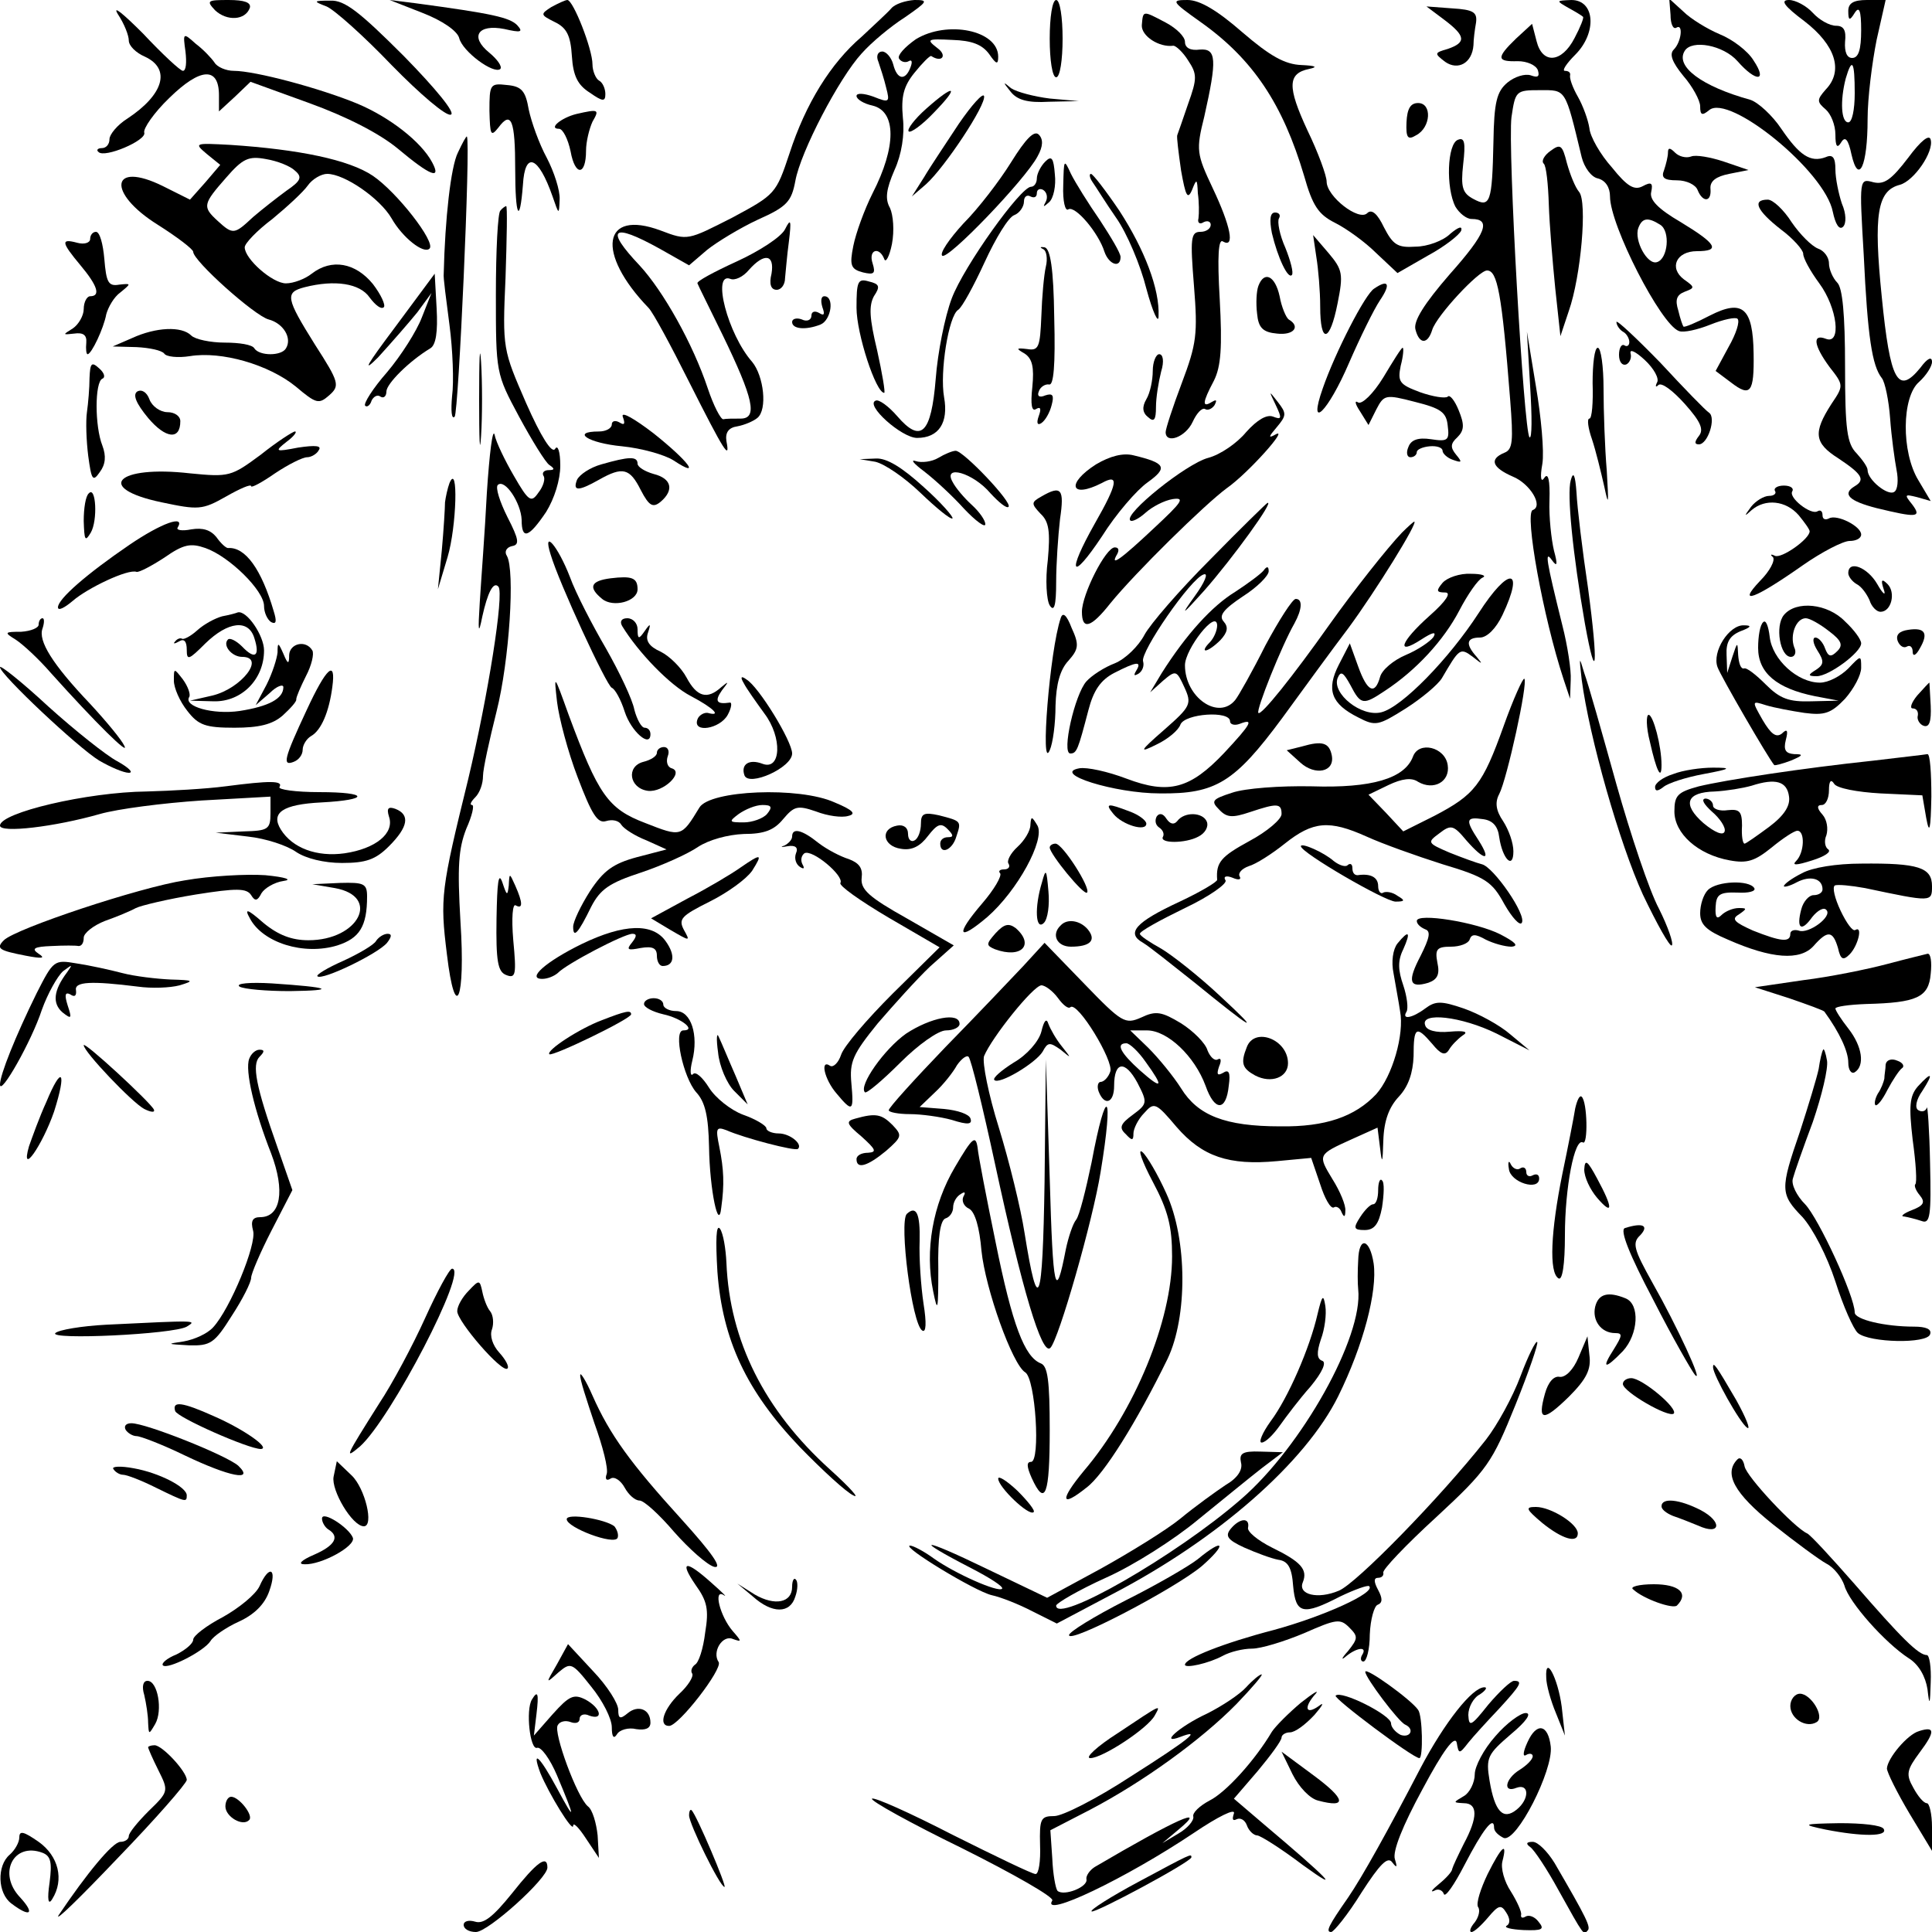 <?xml version="1.0" standalone="no"?>
<!DOCTYPE svg PUBLIC "-//W3C//DTD SVG 20010904//EN"
 "http://www.w3.org/TR/2001/REC-SVG-20010904/DTD/svg10.dtd">
<svg version="1.0" xmlns="http://www.w3.org/2000/svg"
 width="300pt" height="300pt" viewBox="0 0 300 300"
 preserveAspectRatio="xMidYMid meet">
<g transform="translate(0,300) scale(0.1,-0.1)"
fill="#000000" stroke="none">
<path d="M183 2978 c10 -15 17 -33 17 -41 0 -8 11 -19 25 -25 41 -19 29 -59
-27 -96 -16 -10 -28 -25 -28 -32 0 -8 -5 -14 -12 -14 -6 0 -9 -3 -5 -6 9 -10
75 18 71 30 -2 6 15 31 39 54 48 47 77 49 77 4 l0 -25 25 23 24 23 91 -33 c58
-21 109 -47 138 -71 50 -42 68 -49 53 -21 -17 32 -66 70 -116 91 -58 24 -159
51 -192 51 -12 0 -26 6 -30 13 -4 6 -17 20 -29 29 -20 18 -20 17 -16 -12 2
-17 1 -30 -4 -30 -4 0 -32 26 -62 58 -31 31 -48 45 -39 30z"/>
<path d="M334 2984 c18 -17 47 -16 54 4 2 8 -8 12 -33 12 -33 0 -35 -1 -21
-16z"/>
<path d="M507 2990 c12 -5 58 -46 101 -91 44 -45 85 -80 92 -77 8 2 -23 40
-73 91 -69 69 -92 87 -114 86 -27 0 -27 -1 -6 -9z"/>
<path d="M656 2980 c31 -12 54 -28 57 -39 5 -21 54 -57 64 -48 3 4 -5 15 -17
25 -31 25 -18 45 23 37 26 -6 30 -5 20 6 -12 12 -39 18 -158 34 l-40 5 51 -20z"/>
<path d="M856 2989 c-17 -11 -17 -12 5 -23 19 -9 25 -21 27 -53 2 -31 9 -45
28 -57 20 -14 24 -14 24 -2 0 8 -4 18 -10 21 -5 3 -10 15 -10 25 0 24 -30 100
-39 100 -3 0 -14 -5 -25 -11z"/>
<path d="M1384 2987 c-6 -7 -27 -26 -46 -44 -48 -41 -87 -104 -112 -181 -21
-63 -22 -64 -89 -100 -69 -35 -69 -36 -111 -20 -91 34 -101 -35 -19 -120 7 -7
35 -59 63 -115 55 -109 64 -123 58 -92 -2 13 3 21 17 23 11 2 25 8 31 13 16
13 10 65 -8 87 -38 43 -63 140 -34 129 7 -3 20 3 29 14 24 27 40 24 35 -6 -4
-16 -1 -25 8 -25 7 0 13 8 13 18 1 9 3 35 6 57 4 33 3 37 -6 19 -6 -12 -40
-34 -75 -50 -35 -16 -63 -31 -61 -34 1 -3 19 -39 39 -80 48 -99 55 -130 28
-130 -11 0 -23 0 -27 -1 -4 0 -15 21 -24 48 -23 69 -69 151 -106 191 -54 57
-43 67 31 26 l46 -26 28 24 c15 12 51 34 79 47 45 20 52 28 58 60 8 45 68 160
103 198 15 17 45 42 67 56 36 25 37 27 15 27 -14 -1 -30 -6 -36 -13z"/>
<path d="M1630 2940 c0 -33 4 -60 10 -60 6 0 10 27 10 60 0 33 -4 60 -10 60
-6 0 -10 -27 -10 -60z"/>
<path d="M1864 2966 c82 -58 128 -128 161 -239 13 -46 22 -60 48 -73 18 -9 47
-30 64 -47 l33 -31 47 27 c26 14 49 32 52 39 2 8 -5 5 -17 -5 -11 -11 -36 -20
-54 -20 -28 -2 -35 3 -49 30 -10 21 -19 29 -26 22 -13 -13 -63 26 -63 49 0 9
-13 45 -30 80 -31 67 -31 88 3 95 14 3 10 5 -12 6 -26 1 -49 14 -92 51 -39 34
-66 50 -85 50 -26 0 -25 -2 20 -34z"/>
<path d="M2435 2988 c11 -6 21 -12 23 -14 2 -1 -4 -16 -13 -33 -20 -39 -50
-41 -59 -5 l-7 27 -25 -23 c-31 -30 -30 -36 3 -35 14 0 28 -6 31 -14 3 -10 0
-12 -11 -8 -9 3 -25 -2 -36 -11 -17 -14 -21 -31 -22 -92 -2 -95 -5 -103 -31
-89 -17 9 -20 18 -16 54 4 34 2 42 -8 38 -17 -6 -19 -75 -4 -104 6 -10 17 -19
25 -19 31 0 23 -22 -34 -86 -39 -45 -57 -73 -53 -86 6 -23 19 -23 26 0 7 22
72 92 85 92 16 0 23 -34 36 -201 5 -64 4 -77 -9 -82 -24 -10 -19 -23 13 -37
27 -11 48 -46 31 -52 -13 -5 16 -166 48 -263 l10 -30 1 29 c1 15 -5 54 -13 85
-25 101 -28 118 -16 101 8 -11 9 -7 3 15 -4 17 -8 52 -7 78 1 31 -2 44 -8 35
-5 -8 -7 0 -3 22 3 19 -2 73 -10 120 l-14 85 5 -85 c3 -47 3 -82 -1 -79 -9 10
-34 450 -28 497 6 41 7 42 44 42 41 0 39 4 65 -104 4 -16 15 -31 25 -33 12 -3
19 -14 19 -28 0 -45 79 -199 107 -209 7 -3 29 2 49 10 20 8 39 12 42 9 4 -4
-2 -23 -14 -44 l-20 -37 24 -18 c30 -23 36 -16 35 45 -1 71 -17 85 -68 59 -21
-11 -40 -19 -41 -17 -1 1 -5 12 -8 25 -5 16 -3 24 10 29 16 6 16 7 -1 19 -24
18 -12 44 20 44 37 0 31 11 -25 45 -36 21 -49 35 -46 47 3 14 0 16 -13 9 -13
-7 -24 -1 -48 29 -18 20 -34 48 -35 61 -2 13 -10 35 -18 49 -8 14 -13 28 -12
33 1 4 -2 7 -8 7 -5 0 2 11 16 25 34 34 31 85 -6 85 -24 -1 -24 -1 -5 -12z
m143 -337 c16 -10 12 -53 -5 -58 -15 -5 -36 34 -29 53 6 16 15 17 34 5z"/>
<path d="M2594 2977 c0 -14 4 -23 9 -20 11 7 8 -22 -4 -34 -7 -7 -3 -19 15
-41 14 -16 26 -38 26 -47 0 -14 3 -15 14 -6 31 26 180 -95 192 -158 4 -19 10
-29 16 -23 5 5 5 20 -2 36 -5 15 -10 39 -10 53 0 18 -4 24 -15 19 -24 -9 -41
3 -69 44 -14 21 -36 41 -48 45 -76 21 -117 52 -102 76 11 18 60 9 82 -16 29
-33 47 -32 25 1 -9 15 -33 33 -53 41 -19 8 -45 24 -56 35 l-22 20 2 -25z"/>
<path d="M2802 2967 c48 -37 61 -77 33 -106 -14 -16 -14 -19 0 -31 8 -7 15
-24 15 -39 0 -19 3 -22 9 -12 6 10 11 5 16 -19 11 -48 25 -18 25 55 0 33 7 88
14 123 l14 62 -29 0 c-21 0 -29 -5 -29 -17 0 -15 2 -16 10 -3 7 11 10 4 10
-27 0 -30 -4 -43 -14 -43 -8 0 -12 9 -11 25 2 18 -2 25 -14 25 -10 0 -26 9
-36 20 -10 11 -27 20 -37 20 -14 0 -8 -9 24 -33z m78 -112 c0 -25 -4 -45 -10
-45 -11 0 -13 33 -4 68 10 34 14 27 14 -23z"/>
<path d="M2243 2969 c33 -25 34 -35 5 -45 -21 -6 -21 -7 -4 -20 20 -14 42 -2
44 26 0 8 2 24 4 35 2 16 -4 20 -37 22 l-40 3 28 -21z"/>
<path d="M1773 2961 c-1 -17 27 -35 49 -32 4 0 15 -10 23 -23 14 -21 14 -28 0
-67 -8 -24 -16 -46 -17 -49 -1 -3 2 -27 6 -55 7 -39 10 -46 17 -30 7 18 8 18
9 -5 2 -14 2 -31 1 -39 -2 -7 2 -10 8 -6 6 3 11 1 11 -4 0 -6 -7 -11 -16 -11
-15 0 -16 -10 -10 -84 6 -75 4 -90 -19 -151 -14 -37 -25 -71 -25 -76 0 -19 31
-8 42 16 6 13 14 22 19 20 4 -3 11 0 15 6 4 8 3 9 -4 5 -16 -10 -15 -1 3 33
11 22 13 52 9 126 -4 68 -2 95 5 90 19 -11 12 24 -16 83 -25 53 -26 59 -13
111 20 89 19 106 -7 104 -15 -2 -23 3 -23 12 0 8 -13 21 -30 30 -36 19 -35 19
-37 -4z"/>
<path d="M1422 2939 c-17 -12 -29 -25 -26 -30 3 -5 10 -7 15 -4 5 3 6 -1 3 -9
-8 -22 -21 -20 -27 4 -3 11 -11 20 -17 20 -7 0 -10 -7 -6 -16 3 -9 9 -27 12
-40 6 -23 5 -24 -20 -14 -14 5 -26 6 -26 1 0 -5 11 -12 25 -15 37 -9 37 -64 0
-136 -13 -26 -26 -62 -30 -82 -6 -30 -4 -36 15 -41 17 -4 20 -2 15 14 -7 21
10 27 18 7 2 -7 8 3 12 23 4 21 2 45 -3 56 -8 14 -6 29 7 59 11 24 16 55 13
81 -3 33 1 49 18 70 12 15 24 27 26 26 17 -11 25 1 10 12 -18 14 -17 15 23 13
30 -1 46 -7 57 -22 11 -16 14 -17 14 -4 0 41 -79 57 -128 27z"/>
<path d="M760 2828 c1 -38 2 -41 14 -26 20 27 26 11 26 -65 0 -73 7 -88 12
-24 3 53 24 45 46 -18 10 -29 10 -29 11 -5 1 14 -9 44 -20 65 -12 22 -24 56
-28 75 -5 29 -11 36 -34 38 -26 3 -27 1 -27 -40z"/>
<path d="M1569 2858 c10 -13 26 -18 60 -16 l46 1 -45 4 c-24 3 -51 10 -60 16
-13 11 -13 10 -1 -5z"/>
<path d="M1438 2831 c-18 -16 -30 -32 -27 -35 3 -3 21 10 39 29 41 42 33 46
-12 6z"/>
<path d="M1489 2808 c-19 -29 -44 -66 -54 -83 l-19 -30 22 19 c29 26 94 124
90 137 -2 5 -19 -14 -39 -43z"/>
<path d="M2184 2810 c-1 -24 2 -28 15 -20 23 12 25 50 3 50 -12 0 -17 -9 -18
-30z"/>
<path d="M895 2823 c-24 -6 -44 -23 -27 -23 6 0 14 -16 18 -35 7 -39 24 -38
24 1 0 14 5 34 10 45 11 19 10 20 -25 12z"/>
<path d="M1570 2748 c-18 -29 -51 -72 -74 -95 -22 -24 -37 -46 -33 -50 8 -8
129 118 148 154 9 16 9 27 2 34 -7 7 -20 -6 -43 -43z"/>
<path d="M2963 2755 c-26 -34 -37 -42 -54 -38 -22 6 -22 6 -15 -113 6 -127 13
-172 28 -191 5 -6 11 -35 13 -63 2 -28 7 -64 10 -80 3 -15 2 -31 -4 -34 -10
-6 -41 19 -41 34 0 5 -8 16 -17 26 -15 15 -18 37 -18 135 0 81 -4 122 -12 130
-7 7 -13 21 -13 30 0 10 -8 20 -17 23 -10 4 -28 22 -41 41 -12 19 -29 35 -37
35 -25 0 -17 -17 20 -46 19 -14 35 -32 35 -38 0 -7 11 -27 25 -46 28 -38 35
-96 10 -86 -21 8 -19 -10 6 -44 22 -28 22 -29 3 -57 -29 -45 -27 -61 11 -85
36 -24 42 -33 25 -43 -20 -12 -9 -23 34 -34 62 -15 71 -15 55 6 -12 15 -12 16
8 11 l21 -6 -19 32 c-27 44 -26 130 1 153 11 10 20 24 20 31 0 9 -7 6 -18 -9
-35 -43 -47 -21 -60 110 -13 128 -7 165 28 174 22 6 53 51 48 70 -2 9 -15 -1
-35 -28z"/>
<path d="M711 2763 c-11 -22 -20 -103 -22 -188 -1 -5 4 -41 9 -80 5 -38 7 -88
4 -110 -2 -22 -1 -37 4 -32 6 6 25 426 19 435 -1 1 -7 -10 -14 -25z"/>
<path d="M321 2761 l21 -17 -23 -27 -24 -27 -42 21 c-81 40 -88 -10 -8 -60 30
-19 55 -38 55 -42 0 -14 95 -99 117 -105 23 -6 37 -29 27 -45 -7 -12 -41 -12
-49 0 -3 6 -24 9 -46 9 -22 0 -46 5 -52 11 -15 15 -55 13 -92 -4 l-30 -13 37
-1 c20 -1 39 -5 43 -10 3 -5 21 -7 40 -4 49 8 122 -13 164 -47 32 -27 36 -28
52 -14 17 15 16 20 -22 79 -45 72 -47 81 -16 89 47 12 86 6 101 -16 9 -12 18
-19 22 -15 3 3 -4 19 -17 36 -27 33 -64 40 -95 16 -10 -8 -28 -15 -40 -15 -21
0 -64 38 -64 56 0 6 19 26 43 44 23 19 48 42 55 52 7 10 21 18 30 18 27 0 82
-38 100 -69 17 -30 50 -56 59 -47 10 10 -51 88 -88 113 -37 25 -115 41 -221
48 -56 3 -57 3 -37 -14z m137 -26 c12 -10 9 -16 -13 -31 -15 -11 -38 -29 -52
-41 -29 -27 -31 -28 -55 -6 -24 22 -23 26 13 67 26 30 35 34 62 29 18 -3 38
-11 45 -18z"/>
<path d="M2408 2766 c-10 -7 -15 -16 -11 -20 4 -3 7 -32 8 -64 1 -31 6 -90 10
-130 l8 -74 13 39 c19 54 29 170 16 185 -6 7 -14 27 -19 45 -7 28 -10 30 -25
19z"/>
<path d="M2590 2763 c0 -6 -3 -18 -6 -27 -5 -12 0 -16 20 -16 15 0 29 -7 32
-15 8 -20 22 -19 20 2 -1 12 9 19 29 23 l30 6 -38 13 c-21 7 -44 11 -51 8 -8
-3 -19 0 -25 6 -8 8 -11 8 -11 0z"/>
<path d="M1623 2749 c-7 -7 -13 -19 -13 -26 0 -7 -4 -13 -9 -13 -16 0 -104
-123 -123 -173 -11 -29 -22 -85 -25 -125 -7 -86 -23 -101 -60 -58 -13 15 -28
26 -33 24 -18 -6 40 -58 64 -58 34 0 49 24 42 63 -7 39 7 127 22 136 6 4 24
37 41 74 17 37 37 70 46 73 8 3 15 13 15 21 0 8 5 11 10 8 6 -3 10 -1 10 5 0
6 5 8 10 5 6 -4 7 -12 4 -18 -5 -9 -4 -9 5 -1 7 6 11 26 9 43 -2 26 -5 30 -15
20z"/>
<path d="M1651 2712 c-1 -24 3 -41 8 -37 11 6 47 -37 56 -66 7 -20 25 -26 25
-8 0 6 -15 31 -32 57 -18 26 -38 58 -45 72 -11 24 -11 23 -12 -18z"/>
<path d="M1696 2718 c5 -7 21 -33 37 -56 17 -24 38 -74 47 -110 10 -37 19 -56
19 -43 2 42 -22 104 -61 164 -21 31 -41 57 -44 57 -3 0 -2 -6 2 -12z"/>
<path d="M777 2673 c-4 -3 -7 -62 -7 -130 0 -122 0 -123 36 -190 20 -37 41
-71 47 -75 9 -6 8 -8 -1 -8 -7 0 -11 -4 -8 -9 3 -4 0 -16 -8 -26 -11 -16 -15
-14 -38 26 -14 24 -28 53 -30 64 -3 11 -8 -29 -12 -90 -3 -60 -9 -137 -11
-170 -3 -47 -2 -52 4 -22 8 36 17 55 25 46 9 -11 -16 -169 -47 -299 -42 -171
-44 -184 -33 -272 13 -109 29 -71 21 51 -5 86 -3 113 9 144 9 20 13 37 9 37
-4 0 -2 5 5 12 7 7 12 21 12 33 0 11 10 56 21 100 20 79 29 220 16 242 -4 6
-1 13 8 15 12 2 11 10 -7 45 -12 24 -19 46 -15 50 11 10 36 -28 37 -54 0 -32
11 -28 38 12 13 21 22 50 22 72 0 22 -4 33 -8 26 -5 -8 -22 19 -45 71 -36 83
-37 84 -32 195 2 61 3 111 1 111 -1 0 -6 -3 -9 -7z"/>
<path d="M1975 2638 c9 -38 25 -72 31 -65 3 3 -2 22 -10 42 -9 20 -13 41 -10
46 3 5 0 9 -6 9 -8 0 -9 -11 -5 -32z"/>
<path d="M140 2629 c0 -6 -9 -9 -20 -6 -26 7 -25 1 5 -35 26 -31 32 -48 15
-48 -5 0 -10 -9 -10 -20 0 -10 -8 -24 -17 -30 -16 -10 -16 -10 2 -8 14 2 20
-2 19 -14 -1 -10 0 -18 2 -18 6 0 25 40 29 62 3 11 12 27 22 34 17 14 17 14
-2 12 -17 -3 -20 4 -23 40 -2 23 -7 42 -13 42 -5 0 -9 -5 -9 -11z"/>
<path d="M2044 2601 c3 -18 6 -53 6 -77 0 -59 15 -56 27 5 9 45 8 52 -14 78
l-24 28 5 -34z"/>
<path d="M1620 2613 c5 -2 7 -15 4 -27 -3 -13 -6 -47 -7 -77 -2 -48 -4 -54
-22 -51 -17 2 -18 1 -4 -7 12 -8 15 -21 12 -52 -3 -27 -1 -39 6 -34 7 4 8 0 4
-11 -4 -11 -2 -15 4 -11 6 4 13 16 16 28 4 15 2 19 -10 15 -9 -4 -13 -1 -10 6
2 7 10 12 16 11 7 -2 10 29 8 104 -1 76 -6 107 -15 109 -7 1 -8 0 -2 -3z"/>
<path d="M612 2490 c-42 -56 -51 -71 -25 -45 21 23 48 54 61 70 l22 30 -15
-38 c-8 -21 -32 -59 -54 -85 -22 -25 -37 -49 -34 -52 3 -3 8 1 10 8 3 6 9 10
14 6 5 -3 9 1 9 8 0 12 35 47 68 67 9 5 12 26 10 62 l-3 54 -63 -85z"/>
<path d="M1330 2522 c0 -40 30 -132 43 -132 2 0 -3 30 -11 66 -12 50 -13 69
-5 84 10 15 9 19 -8 23 -17 5 -19 0 -19 -41z"/>
<path d="M1954 2556 c-3 -8 -4 -27 -2 -43 2 -22 9 -29 31 -31 26 -3 37 11 18
22 -4 3 -11 19 -14 36 -7 32 -24 40 -33 16z"/>
<path d="M2134 2552 c-14 -8 -61 -100 -80 -155 -24 -68 8 -37 41 40 17 39 38
82 48 97 17 25 13 33 -9 18z"/>
<path d="M1277 2523 c4 -11 3 -14 -5 -9 -7 4 -12 2 -12 -4 0 -7 -7 -10 -15 -6
-8 3 -15 1 -15 -4 0 -11 21 -13 44 -4 17 7 22 44 6 44 -5 0 -6 -7 -3 -17z"/>
<path d="M2510 2500 c0 -5 5 -12 10 -15 6 -3 10 -11 10 -16 0 -6 -4 -8 -8 -5
-4 2 -8 -4 -8 -15 0 -11 5 -17 11 -15 5 2 9 10 7 17 -2 8 8 3 22 -10 14 -13
23 -29 19 -35 -3 -6 -2 -8 2 -4 5 5 23 -9 41 -29 25 -28 30 -40 22 -50 -7 -9
-7 -13 0 -13 14 0 27 41 16 49 -5 3 -39 38 -76 78 -38 39 -68 67 -68 63z"/>
<path d="M744 2380 c0 -63 1 -89 3 -57 2 31 2 83 0 115 -2 31 -3 5 -3 -58z"/>
<path d="M2148 2414 c-16 -26 -33 -42 -39 -39 -6 4 -5 -2 3 -14 l13 -21 12 24
c12 23 14 24 60 12 40 -10 49 -16 51 -37 3 -23 0 -25 -26 -21 -20 3 -31 -1
-35 -12 -4 -9 -2 -16 3 -16 6 0 10 4 10 8 0 4 9 8 20 9 11 1 20 -2 20 -7 0 -4
7 -11 16 -14 14 -5 15 -4 5 8 -9 11 -9 17 2 27 11 11 11 20 2 42 -6 15 -14 25
-17 21 -4 -3 -23 0 -43 7 -32 12 -35 16 -30 41 4 15 5 28 3 28 -2 0 -15 -21
-30 -46z"/>
<path d="M2473 2405 c1 -30 -1 -55 -5 -55 -4 0 -2 -15 4 -32 6 -18 14 -51 19
-73 7 -33 7 -28 4 24 -3 35 -5 93 -5 127 0 35 -4 64 -9 64 -5 0 -8 -25 -8 -55z"/>
<path d="M1790 2424 c0 -14 -4 -34 -10 -44 -7 -12 -6 -21 3 -28 9 -8 12 -4 12
16 0 15 4 39 8 55 5 16 3 27 -3 27 -5 0 -10 -12 -10 -26z"/>
<path d="M139 2413 c0 -15 -2 -39 -4 -53 -2 -14 -1 -44 2 -68 5 -37 7 -41 18
-25 9 12 10 25 4 41 -12 30 -12 99 0 104 5 2 3 9 -5 16 -12 11 -14 8 -15 -15z"/>
<path d="M213 2392 c-7 -5 -2 -18 17 -41 27 -32 50 -35 50 -5 0 8 -9 14 -20
14 -11 0 -24 9 -28 20 -4 11 -12 16 -19 12z"/>
<path d="M1981 2371 c10 -21 9 -23 -4 -18 -10 4 -25 -5 -42 -24 -14 -17 -40
-35 -59 -40 -34 -9 -131 -87 -121 -97 2 -3 13 2 24 12 10 9 29 19 42 21 20 3
14 -5 -29 -45 -51 -48 -70 -62 -57 -40 3 6 2 10 -4 10 -14 0 -51 -73 -51 -100
0 -29 14 -25 44 13 39 48 147 154 181 179 33 23 99 97 75 83 -11 -6 -10 -3 2
11 16 19 16 22 2 40 -14 18 -14 18 -3 -5z"/>
<path d="M967 2353 c4 -11 3 -14 -5 -9 -7 4 -12 2 -12 -3 0 -6 -9 -11 -20 -11
-44 0 -17 -18 36 -23 30 -3 66 -13 80 -22 44 -29 23 -1 -31 42 -30 23 -51 35
-48 26z"/>
<path d="M405 2294 c-46 -34 -49 -35 -110 -29 -114 13 -149 -23 -44 -45 57
-12 63 -12 100 9 21 12 39 20 39 16 0 -3 17 6 37 20 21 14 43 25 50 25 6 0 15
5 18 11 5 7 -5 8 -32 4 -36 -7 -37 -6 -18 9 11 8 17 16 13 16 -3 0 -28 -16
-53 -36z"/>
<path d="M1457 2289 c-10 -6 -26 -8 -35 -5 -9 3 -3 -4 13 -16 17 -13 45 -39
62 -58 18 -19 33 -30 33 -24 0 6 -9 19 -21 30 -11 10 -25 26 -30 36 -15 27 32
14 59 -18 13 -14 25 -24 28 -21 7 6 -70 87 -82 87 -5 0 -17 -5 -27 -11z"/>
<path d="M1702 2279 c-47 -30 -40 -54 9 -29 27 15 25 0 -11 -63 -44 -78 -37
-92 11 -20 22 35 54 72 71 84 32 23 28 30 -22 42 -16 4 -36 -1 -58 -14z"/>
<path d="M934 2279 c-18 -5 -34 -16 -38 -24 -7 -18 2 -18 34 0 37 21 48 18 65
-16 13 -25 19 -28 31 -18 21 18 17 36 -11 43 -14 4 -25 11 -25 16 0 12 -14 11
-56 -1z"/>
<path d="M1359 2283 c14 -3 45 -24 70 -48 25 -24 47 -42 50 -40 2 2 -18 25
-45 49 -33 30 -57 45 -74 44 l-25 -1 24 -4z"/>
<path d="M2439 2254 c-6 -21 3 -113 22 -222 18 -100 21 -65 5 54 -9 60 -17
127 -18 149 -2 28 -5 34 -9 19z"/>
<path d="M698 2250 c-3 -8 -6 -22 -7 -30 0 -8 -2 -42 -5 -75 l-6 -60 15 50
c14 47 17 148 3 115z"/>
<path d="M2756 2238 c3 -4 -1 -8 -9 -8 -8 0 -21 -8 -28 -17 -11 -15 -11 -16 1
-5 21 18 53 15 73 -8 9 -11 17 -22 17 -25 0 -12 -44 -43 -54 -38 -6 3 -8 2 -3
-2 4 -5 -5 -22 -20 -37 -37 -39 -8 -28 66 24 30 21 63 38 73 38 10 0 18 4 18
10 0 13 -38 32 -50 25 -6 -3 -10 -1 -10 5 0 6 -3 9 -8 6 -10 -6 -45 21 -39 31
3 5 -3 9 -13 9 -10 0 -16 -4 -14 -8z"/>
<path d="M138 2234 c-5 -4 -8 -23 -8 -43 1 -30 2 -33 11 -18 11 19 8 73 -3 61z"/>
<path d="M1617 2229 c-16 -9 -16 -11 -1 -27 13 -12 15 -28 11 -72 -4 -30 -2
-62 3 -70 7 -11 10 0 10 36 0 28 3 72 6 98 7 47 2 53 -29 35z"/>
<path d="M1879 2131 c-47 -47 -93 -100 -102 -117 -9 -17 -29 -37 -46 -44 -16
-6 -36 -19 -44 -28 -18 -20 -39 -112 -25 -112 10 0 12 6 28 67 8 31 19 47 40
58 35 18 44 19 34 3 -4 -7 -3 -8 4 -4 6 4 9 12 7 19 -5 14 74 129 94 135 8 3
2 -12 -14 -34 -23 -32 -20 -30 15 9 44 50 110 141 98 136 -2 -1 -42 -40 -89
-88z"/>
<path d="M201 2154 c-66 -45 -111 -84 -111 -97 0 -6 10 -1 23 10 23 20 86 50
99 45 4 -1 23 9 43 22 30 21 41 23 64 15 37 -13 91 -66 91 -90 0 -10 5 -21 11
-25 8 -4 9 1 4 17 -19 65 -44 100 -71 98 -3 0 -11 7 -18 17 -9 11 -21 15 -39
12 -15 -3 -24 -1 -21 3 12 20 -25 7 -75 -27z"/>
<path d="M2177 2173 c-23 -24 -75 -90 -112 -142 -58 -82 -107 -143 -111 -138
-4 4 36 104 56 139 12 22 13 38 2 38 -5 0 -26 -33 -47 -72 -20 -40 -42 -79
-47 -85 -26 -32 -78 4 -78 54 0 25 49 88 50 62 0 -8 -5 -20 -12 -27 -7 -7 -9
-12 -6 -12 4 0 14 7 23 16 11 12 13 20 5 29 -8 9 0 19 30 39 22 14 40 32 40
39 0 8 -3 8 -8 1 -4 -5 -24 -20 -44 -33 -36 -22 -76 -66 -114 -126 l-18 -30
20 18 c20 17 21 16 33 -10 12 -26 10 -30 -31 -66 -39 -34 -40 -37 -12 -23 17
8 34 22 37 31 7 17 77 22 77 5 0 -5 7 -7 15 -4 23 9 18 0 -24 -45 -53 -56 -86
-65 -152 -40 -29 11 -61 18 -73 16 -44 -8 55 -39 125 -39 87 -1 116 17 190
117 32 44 78 107 103 140 42 57 109 165 102 165 -1 0 -10 -8 -19 -17z"/>
<path d="M855 2139 c13 -44 87 -204 95 -207 5 -2 14 -18 20 -37 10 -31 40 -57
40 -35 0 6 -4 10 -9 10 -5 0 -12 13 -16 28 -3 16 -23 58 -44 95 -21 36 -47 86
-56 111 -19 49 -43 76 -30 35z"/>
<path d="M2870 2110 c0 -5 6 -13 13 -17 8 -4 16 -16 20 -25 3 -10 11 -18 17
-18 17 0 24 30 11 43 -9 9 -11 7 -6 -8 4 -11 -1 -8 -10 8 -15 26 -45 38 -45
17z"/>
<path d="M948 2102 c-31 -4 -35 -14 -13 -32 17 -14 55 -4 55 15 0 18 -9 21
-42 17z"/>
<path d="M2240 2095 c-10 -12 -10 -15 4 -15 10 0 2 -13 -24 -36 -46 -41 -53
-63 -13 -37 17 11 24 13 19 4 -5 -7 -24 -20 -43 -28 -19 -8 -37 -23 -40 -34
-8 -29 -20 -23 -34 16 l-13 36 -17 -33 c-20 -39 -12 -61 30 -82 27 -14 31 -13
74 14 25 16 50 37 56 47 27 46 28 48 48 33 15 -12 16 -12 6 0 -18 20 -16 30 5
30 11 0 25 14 35 35 35 74 10 76 -37 3 -46 -71 -119 -146 -151 -154 -31 -8
-77 29 -68 53 5 12 9 9 20 -11 16 -31 20 -31 53 -9 49 32 92 79 116 125 13 25
29 48 36 51 7 3 -1 6 -18 6 -17 1 -37 -6 -44 -14z"/>
<path d="M2770 2045 c-14 -17 -6 -65 11 -65 6 0 9 7 5 15 -7 19 3 45 18 45 6
0 22 -9 36 -20 20 -15 22 -22 13 -31 -10 -10 -14 -9 -19 4 -3 9 -10 17 -15 17
-5 0 -4 -9 3 -20 11 -17 10 -22 -2 -30 -13 -8 -13 -10 1 -10 19 0 69 37 69 51
0 6 -11 21 -25 34 -27 28 -76 33 -95 10z"/>
<path d="M345 2043 c-11 -3 -28 -12 -39 -22 -10 -9 -20 -14 -23 -13 -3 2 -8 0
-11 -4 -4 -4 -1 -4 6 0 8 5 12 0 12 -13 0 -17 3 -16 29 10 35 34 67 38 76 8 9
-28 1 -34 -19 -13 -9 9 -19 14 -22 11 -9 -9 6 -27 22 -27 37 0 -1 -49 -46 -60
l-35 -8 37 -1 c43 -1 78 34 78 79 0 23 -27 63 -41 59 -2 -1 -13 -4 -24 -6z"/>
<path d="M1647 2040 c-17 -50 -32 -240 -17 -205 5 11 9 42 9 69 1 34 7 56 20
70 16 18 17 25 5 51 -8 21 -14 25 -17 15z"/>
<path d="M60 2030 c0 -5 -12 -10 -27 -11 -26 0 -27 -1 -9 -12 11 -7 36 -30 55
-52 70 -78 123 -130 114 -113 -4 9 -28 38 -53 65 -59 62 -81 98 -74 117 3 9 3
16 0 16 -3 0 -6 -4 -6 -10z"/>
<path d="M966 2028 c25 -41 74 -92 107 -109 36 -19 48 -32 26 -26 -6 1 -14 -4
-16 -10 -8 -22 35 -15 47 7 6 11 7 20 3 19 -20 -3 -24 2 -12 19 11 14 11 15
-1 5 -22 -20 -38 -15 -54 15 -8 15 -26 33 -40 40 -18 8 -24 17 -20 29 5 15 4
16 -5 3 -9 -13 -11 -13 -11 3 0 9 -7 17 -16 17 -9 0 -12 -5 -8 -12z"/>
<path d="M2738 2034 c-5 -4 -8 -22 -8 -40 0 -39 29 -63 88 -75 l37 -7 -43 -1
c-34 -1 -48 4 -70 26 -15 15 -30 27 -34 25 -5 -1 -8 8 -9 21 -1 21 -1 21 -9
-3 l-8 -25 -1 28 c-1 20 5 30 22 37 16 6 18 9 5 9 -23 1 -50 -41 -41 -65 5
-14 78 -140 88 -152 1 -1 13 2 26 7 19 8 20 10 5 10 -13 1 -17 6 -13 22 4 15
2 18 -6 10 -9 -7 -17 -1 -30 21 -17 30 -17 30 5 23 13 -4 40 -9 60 -12 31 -4
41 -1 63 22 14 16 25 37 25 48 0 20 0 20 -20 -1 -12 -12 -31 -22 -44 -22 -35
0 -74 36 -78 71 -2 17 -6 27 -10 23z"/>
<path d="M2963 2022 c-14 -2 -20 -8 -16 -18 3 -7 9 -11 14 -8 5 3 9 -1 9 -8 0
-8 5 -6 11 5 14 24 8 33 -18 29z"/>
<path d="M431 1987 c-1 -10 -8 -32 -17 -50 l-17 -32 22 19 c11 11 21 14 21 9
0 -18 -23 -30 -68 -37 -41 -6 -88 7 -78 22 2 4 -2 16 -10 27 -14 18 -14 18
-14 -2 0 -11 9 -32 21 -47 17 -22 28 -26 73 -26 38 0 59 5 75 19 12 11 22 22
21 25 0 4 7 20 15 36 9 17 13 35 10 40 -10 17 -35 11 -36 -7 0 -15 -2 -15 -9
2 -8 18 -9 18 -9 2z"/>
<path d="M2456 1945 c12 -91 59 -255 95 -334 22 -46 42 -82 45 -79 3 3 -6 29
-20 57 -15 28 -44 115 -66 193 -22 79 -44 157 -50 173 -8 27 -8 26 -4 -10z"/>
<path d="M0 1964 c0 -11 121 -125 154 -145 17 -10 38 -19 46 -19 8 0 0 8 -18
18 -17 9 -66 48 -107 85 -41 38 -75 65 -75 61z"/>
<path d="M476 1897 c-35 -75 -38 -87 -20 -80 8 3 14 11 14 19 0 7 6 17 13 21
16 9 28 38 33 76 6 44 -9 31 -40 -36z"/>
<path d="M865 1910 c3 -25 17 -78 32 -117 22 -58 31 -72 44 -68 10 3 20 1 24
-6 4 -6 21 -17 39 -24 l31 -14 -46 -12 c-37 -10 -52 -21 -73 -53 -14 -22 -26
-47 -26 -55 0 -19 8 -10 28 31 14 27 28 37 77 53 33 11 73 29 89 40 17 11 46
19 71 20 32 0 47 6 61 23 17 20 22 22 51 12 18 -7 40 -10 50 -7 13 3 8 9 -21
21 -55 25 -194 19 -210 -8 -28 -46 -28 -46 -84 -24 -58 22 -73 44 -119 168
-23 64 -23 64 -18 20z m326 -174 c-6 -7 -23 -13 -36 -13 -23 0 -24 1 -8 13 10
7 26 14 37 14 14 0 16 -3 7 -14z"/>
<path d="M1155 1939 c4 -8 19 -29 32 -47 28 -37 26 -89 -3 -78 -21 8 -34 -1
-28 -18 7 -18 74 12 74 34 0 19 -52 104 -71 115 -8 6 -10 4 -4 -6z"/>
<path d="M2335 1873 c-33 -92 -45 -107 -108 -140 l-48 -24 -27 29 -27 28 31
15 c21 10 36 12 46 5 24 -14 50 0 46 26 -4 28 -45 38 -54 13 -13 -34 -64 -49
-157 -46 -49 1 -104 -3 -124 -10 -31 -10 -33 -13 -20 -26 12 -13 21 -13 48 -4
42 14 49 14 49 -3 0 -8 -22 -27 -50 -42 -44 -24 -52 -33 -50 -60 1 -3 -26 -19
-58 -34 -69 -32 -84 -49 -57 -64 10 -6 45 -34 79 -61 92 -75 108 -84 41 -22
-33 31 -75 64 -92 74 -18 10 -33 20 -33 23 0 4 31 21 70 40 38 18 66 38 63 43
-4 6 1 8 11 4 9 -4 14 -3 11 2 -3 5 3 12 14 16 11 3 36 19 56 35 44 35 69 37
127 11 24 -11 77 -30 118 -43 67 -20 77 -27 96 -62 12 -21 24 -34 27 -29 8 12
-44 87 -62 91 -8 2 -30 10 -50 18 -35 15 -35 16 -16 30 18 14 22 13 42 -11 28
-32 40 -33 19 0 -21 32 -20 37 7 33 15 -2 23 -11 25 -28 5 -34 22 -51 22 -22
0 13 -7 33 -16 47 -11 16 -13 29 -6 42 12 23 45 173 39 179 -2 2 -17 -31 -32
-73z"/>
<path d="M2977 1920 c-9 -11 -12 -20 -7 -20 6 0 9 -5 8 -11 -2 -6 3 -14 9 -16
9 -3 12 7 11 31 -1 20 -2 36 -2 36 -1 0 -9 -9 -19 -20z"/>
<path d="M2562 1848 c10 -45 18 -61 18 -36 0 30 -13 78 -20 78 -4 0 -4 -19 2
-42z"/>
<path d="M2022 1841 l-24 -6 21 -19 c23 -21 54 -15 49 11 -4 20 -15 23 -46 14z"/>
<path d="M1020 1831 c0 -5 -9 -11 -21 -14 -27 -7 -22 -41 7 -45 24 -3 57 29
37 35 -7 2 -9 11 -6 19 3 8 0 14 -6 14 -6 0 -11 -4 -11 -9z"/>
<path d="M2910 1819 c-113 -12 -230 -30 -272 -40 -33 -9 -38 -14 -38 -39 0
-34 36 -67 86 -76 27 -5 39 -1 65 20 17 14 35 26 40 26 12 0 11 -34 -2 -47 -7
-7 0 -7 25 1 19 6 30 13 25 17 -5 3 -7 13 -3 22 3 10 1 24 -6 32 -9 10 -9 15
-1 15 6 0 11 10 11 23 0 14 3 18 8 10 4 -7 36 -13 72 -15 l65 -3 6 -35 c5 -27
7 -19 8 33 0 37 -2 66 -6 66 -5 -1 -42 -5 -83 -10z m-132 -56 c2 -14 -7 -29
-31 -47 -19 -14 -36 -26 -38 -26 -3 0 -5 12 -4 28 0 22 -4 26 -22 24 -13 -2
-23 2 -23 7 0 6 -6 11 -12 11 -7 -1 -2 -9 10 -20 13 -11 22 -25 20 -31 -2 -7
-15 -2 -33 13 -33 29 -27 48 18 49 18 1 43 5 57 9 37 12 55 7 58 -17z"/>
<path d="M2598 1798 c-16 -5 -28 -14 -28 -20 0 -7 4 -7 13 0 7 6 35 15 62 20
43 8 45 10 15 10 -19 0 -47 -4 -62 -10z"/>
<path d="M350 1779 c-30 -4 -85 -7 -122 -8 -93 -1 -228 -33 -228 -53 0 -12 85
-2 155 18 28 8 98 17 158 21 l107 6 0 -26 c0 -25 -4 -27 -42 -28 l-43 -2 50
-6 c28 -3 61 -14 75 -24 15 -10 43 -17 71 -17 37 0 52 5 73 26 30 30 33 49 10
58 -11 4 -14 1 -10 -12 9 -26 -21 -50 -69 -57 -43 -6 -81 8 -99 37 -16 26 3
39 63 42 76 4 74 16 -3 16 -37 0 -65 4 -62 8 6 10 -15 10 -84 1z"/>
<path d="M1729 1736 c14 -17 51 -28 51 -15 0 5 -12 14 -26 19 -34 13 -39 13
-25 -4z"/>
<path d="M1430 1721 c0 -11 -4 -23 -10 -26 -5 -3 -10 1 -10 10 0 10 -7 15 -17
13 -27 -5 -22 -32 6 -36 17 -3 30 4 42 20 14 18 20 21 30 11 10 -10 10 -13 1
-13 -7 0 -12 -4 -12 -10 0 -18 19 -10 25 11 8 24 8 24 -27 33 -23 5 -28 3 -28
-13z"/>
<path d="M1796 1732 c-3 -6 -2 -13 4 -17 6 -4 8 -10 6 -14 -7 -11 35 -11 55 0
10 5 16 15 13 23 -6 15 -35 16 -46 1 -5 -6 -11 -5 -17 4 -5 8 -11 9 -15 3z"/>
<path d="M1600 1719 c0 -9 -9 -24 -20 -34 -11 -10 -17 -22 -14 -26 3 -5 0 -9
-7 -9 -7 0 -9 -3 -6 -6 3 -4 -9 -25 -28 -47 -42 -49 -38 -60 8 -21 47 41 90
120 78 142 -9 15 -10 15 -11 1z"/>
<path d="M1230 1701 c0 -5 -6 -11 -12 -14 -7 -2 -5 -3 5 -1 12 2 17 -2 13 -11
-3 -8 0 -17 6 -21 6 -4 8 -3 4 4 -3 6 -2 13 3 17 12 7 62 -35 56 -46 -3 -4 31
-28 75 -54 l79 -46 -73 -72 c-40 -40 -76 -82 -80 -95 -4 -12 -12 -20 -17 -17
-16 11 -9 -21 10 -43 25 -30 27 -28 23 16 -3 33 2 45 41 93 25 29 61 69 81 88
l37 33 -73 42 c-59 33 -72 45 -70 63 2 15 -4 23 -20 29 -13 4 -34 15 -47 25
-26 21 -41 24 -41 10z"/>
<path d="M1630 1684 c0 -10 53 -75 58 -70 6 7 -38 76 -49 76 -5 0 -9 -3 -9 -6z"/>
<path d="M2020 1686 c0 -10 131 -86 147 -86 15 0 15 2 3 9 -8 6 -18 7 -22 5
-4 -3 -8 2 -8 10 0 14 -12 20 -32 17 -5 0 -8 4 -8 11 0 6 -3 8 -7 5 -3 -4 -13
-1 -22 6 -16 14 -51 29 -51 23z"/>
<path d="M1150 1653 c-14 -10 -51 -32 -82 -48 l-57 -31 30 -18 c31 -18 31 -18
21 0 -9 17 -4 22 40 44 28 14 57 35 66 48 17 27 14 27 -18 5z"/>
<path d="M2798 1644 c-16 -8 -28 -17 -28 -20 0 -2 9 0 20 6 21 11 40 6 40 -11
0 -5 -6 -9 -14 -9 -7 0 -16 -10 -19 -22 -8 -30 0 -36 17 -12 8 10 18 16 22 11
10 -10 -28 -38 -43 -32 -7 2 -13 0 -13 -5 0 -14 -15 -12 -58 5 -29 13 -34 18
-22 25 13 9 13 10 0 10 -9 0 -21 -5 -27 -11 -7 -7 -10 -4 -9 13 1 19 6 23 34
22 17 -1 29 2 26 7 -8 13 -58 11 -72 -3 -7 -7 -12 -23 -12 -36 0 -18 10 -27
43 -41 68 -30 112 -33 133 -10 22 25 30 24 38 -3 4 -18 8 -20 18 -10 13 13 21
45 9 38 -4 -3 -14 11 -23 30 -9 19 -13 36 -9 39 4 2 25 0 47 -4 104 -22 104
-22 104 3 0 29 -21 36 -110 35 -38 0 -76 -6 -92 -15z"/>
<path d="M287 1633 c-71 -11 -263 -75 -281 -93 -13 -13 -7 -16 34 -24 26 -5
31 -4 20 3 -12 8 -7 11 20 12 19 1 38 1 42 0 5 0 8 5 8 13 0 7 15 19 33 26 17
6 39 15 48 20 8 4 50 14 93 21 63 10 79 10 86 -1 6 -10 10 -9 16 3 5 8 20 17
34 19 15 2 3 6 -28 9 -29 2 -85 -1 -125 -8z"/>
<path d="M771 1574 c-1 -67 2 -83 15 -88 15 -6 16 1 11 54 -3 35 -1 58 4 54
11 -6 11 4 -1 31 -9 20 -9 20 -10 0 -2 -17 -3 -16 -10 5 -6 17 -8 0 -9 -56z"/>
<path d="M1618 1630 c-12 -39 -10 -76 3 -63 6 6 9 28 7 49 -3 35 -4 36 -10 14z"/>
<path d="M520 1621 c72 -13 37 -81 -41 -81 -26 0 -47 8 -70 27 -25 22 -30 23
-21 7 20 -38 84 -58 136 -42 34 11 46 29 46 76 0 20 -5 22 -42 21 l-43 -2 35
-6z"/>
<path d="M2200 1570 c0 -5 6 -10 13 -13 9 -3 7 -13 -7 -41 -21 -40 -18 -51 12
-42 14 5 18 13 14 31 -4 21 -1 25 21 25 14 0 27 5 29 11 3 9 9 9 25 0 12 -6
30 -11 40 -11 12 1 6 7 -17 19 -37 19 -130 34 -130 21z"/>
<path d="M1546 1551 c-15 -17 -15 -19 -1 -25 41 -15 62 7 32 33 -11 8 -18 6
-31 -8z"/>
<path d="M1647 1563 c-15 -14 -6 -33 16 -33 30 0 40 10 26 27 -12 14 -32 17
-42 6z"/>
<path d="M903 1534 c-55 -27 -86 -54 -61 -54 8 0 18 4 24 9 13 14 103 61 116
61 7 0 7 -4 -1 -14 -9 -11 -6 -12 14 -8 18 3 25 0 25 -12 0 -9 4 -16 9 -16 18
0 20 17 5 38 -20 29 -65 28 -131 -4z"/>
<path d="M584 1539 c-3 -6 -27 -20 -51 -31 -25 -11 -43 -22 -40 -24 7 -7 94
35 108 52 7 9 8 14 1 14 -6 0 -14 -5 -18 -11z"/>
<path d="M2170 1535 c-7 -9 -10 -28 -6 -47 3 -18 8 -44 10 -58 7 -36 -12 -101
-37 -129 -33 -35 -79 -51 -149 -50 -86 0 -128 17 -154 59 -12 19 -35 47 -51
63 l-28 27 26 0 c32 0 74 -40 91 -86 14 -40 32 -40 36 0 3 21 0 26 -9 20 -9
-5 -10 -2 -6 10 4 9 3 14 -2 11 -5 -3 -12 4 -16 14 -3 11 -22 30 -41 42 -30
18 -39 20 -62 9 -25 -11 -30 -8 -88 52 l-62 64 -33 -36 c-18 -19 -72 -76 -121
-126 -48 -50 -88 -94 -88 -98 0 -3 15 -6 33 -6 17 0 47 -4 65 -9 25 -8 32 -7
29 2 -2 7 -20 13 -41 15 l-38 3 24 23 c13 12 28 31 34 42 7 10 15 16 18 13 4
-4 22 -78 41 -166 42 -195 73 -299 86 -286 13 13 66 198 78 273 21 127 9 138
-14 15 -9 -43 -19 -83 -24 -89 -5 -6 -12 -27 -16 -46 -16 -83 -20 -65 -25 110
l-6 185 -2 -190 c-3 -193 -10 -211 -31 -80 -6 39 -24 112 -40 164 -16 51 -26
101 -23 111 12 29 76 109 89 110 6 0 18 -9 26 -20 8 -11 16 -17 19 -14 11 10
68 -84 62 -100 -3 -9 -10 -16 -15 -16 -4 0 -6 -7 -3 -15 9 -23 24 -18 24 9 0
38 17 40 36 5 16 -31 16 -33 -7 -50 -19 -14 -22 -20 -11 -30 10 -11 12 -10 12
1 0 7 7 22 17 32 15 17 18 16 50 -22 40 -46 81 -60 156 -53 l53 5 14 -41 c7
-22 16 -38 21 -36 4 3 10 -1 12 -7 4 -9 6 -8 6 2 1 8 -8 30 -20 49 -23 38 -23
38 30 62 l40 18 4 -32 c3 -26 4 -23 5 12 1 31 9 52 24 68 15 16 22 37 23 63 0
46 4 48 29 19 13 -16 20 -19 26 -9 4 7 14 17 21 22 10 6 3 8 -20 6 -21 -2 -36
2 -38 10 -8 21 56 14 111 -13 l51 -26 -30 25 c-16 14 -49 32 -72 40 -35 12
-44 12 -60 0 -20 -15 -37 -18 -29 -5 3 5 1 23 -5 41 -8 23 -9 38 0 56 12 27 9
31 -9 9z m-391 -184 c29 -40 26 -44 -9 -13 -30 27 -38 42 -21 42 5 0 19 -13
30 -29z"/>
<path d="M2930 1503 c-30 -8 -89 -20 -130 -25 l-75 -11 53 -17 c29 -10 54 -19
55 -21 24 -33 37 -62 37 -79 0 -12 5 -18 10 -15 16 10 12 40 -10 68 -11 14
-20 28 -20 31 0 3 21 6 48 7 78 2 97 10 100 47 2 18 0 32 -5 31 -4 -1 -33 -8
-63 -16z"/>
<path d="M57 1458 c-33 -67 -57 -127 -57 -142 0 -19 49 67 65 116 9 25 24 52
33 60 15 11 15 11 6 -2 -21 -28 -23 -48 -7 -62 14 -11 15 -10 8 11 -5 16 -4
21 4 17 7 -5 10 -2 9 6 -3 14 24 15 96 6 21 -3 50 -2 65 2 23 7 22 8 -14 9
-22 1 -56 5 -75 10 -19 5 -51 12 -71 15 -35 6 -36 5 -62 -46z"/>
<path d="M372 1468 c7 -4 42 -7 78 -7 75 1 63 6 -28 12 -34 2 -57 0 -50 -5z"/>
<path d="M1000 1441 c0 -5 13 -12 30 -16 28 -6 52 -25 31 -25 -16 0 0 -73 20
-96 14 -15 19 -37 20 -85 1 -67 15 -133 19 -94 5 36 4 59 -3 94 -6 29 -5 32
11 26 27 -12 107 -33 111 -29 8 7 -12 24 -30 24 -10 0 -19 4 -19 8 0 4 -16 14
-36 21 -19 7 -43 26 -53 42 -10 16 -21 26 -25 21 -4 -4 -5 5 -1 21 10 40 -2
77 -25 77 -11 0 -20 5 -20 10 0 6 -7 10 -15 10 -8 0 -15 -4 -15 -9z"/>
<path d="M935 1416 c-35 -13 -87 -47 -82 -53 5 -4 127 55 127 62 0 7 -9 5 -45
-9z"/>
<path d="M1407 1395 c-34 -24 -74 -81 -64 -91 2 -3 27 18 55 46 28 28 59 50
71 50 12 0 21 5 21 10 0 19 -45 10 -83 -15z"/>
<path d="M1617 1398 c-4 -15 -22 -36 -43 -48 -19 -12 -33 -24 -30 -27 7 -8 64
26 75 44 8 15 11 15 28 3 17 -14 17 -14 2 5 -9 11 -18 27 -21 35 -3 10 -7 5
-11 -12z"/>
<path d="M1115 1366 c2 -22 14 -49 25 -60 l21 -21 -19 45 c-11 25 -22 52 -26
60 -3 8 -4 -3 -1 -24z"/>
<path d="M1936 1374 c-10 -25 -7 -33 13 -44 25 -13 51 -3 51 19 0 37 -52 57
-64 25z"/>
<path d="M130 1377 c0 -10 75 -89 94 -99 10 -5 17 -6 15 -1 -5 11 -109 107
-109 100z"/>
<path d="M387 1356 c-7 -18 8 -81 34 -147 22 -58 15 -99 -17 -99 -12 0 -15 -6
-11 -21 6 -21 -36 -122 -62 -150 -9 -10 -29 -19 -46 -22 -27 -4 -26 -4 8 -6
34 -1 40 3 67 46 17 26 30 52 30 59 0 6 14 39 32 74 l32 62 -23 66 c-34 96
-40 129 -28 141 8 8 8 11 0 11 -6 0 -13 -6 -16 -14z"/>
<path d="M2831 1370 c-2 -3 -5 -16 -7 -30 -3 -14 -16 -57 -29 -97 -31 -90 -31
-97 4 -133 16 -18 38 -60 51 -100 12 -38 28 -74 35 -80 18 -15 107 -17 112 -2
3 8 -6 12 -25 12 -45 0 -92 11 -92 22 0 25 -56 146 -77 168 -13 13 -22 31 -19
40 2 8 16 48 31 88 14 41 24 83 22 95 -2 12 -5 20 -6 17z"/>
<path d="M2928 1347 c0 -7 -2 -16 -2 -22 -1 -5 -5 -16 -10 -23 -4 -7 -6 -15
-4 -18 3 -2 11 8 19 24 8 15 18 30 22 33 5 3 2 9 -7 12 -9 4 -17 1 -18 -6z"/>
<path d="M72 1289 c-11 -24 -22 -55 -27 -69 -14 -49 21 2 39 54 20 63 12 73
-12 15z"/>
<path d="M2978 1313 c-13 -15 -14 -31 -8 -83 5 -36 7 -67 4 -69 -2 -2 1 -10 7
-17 9 -11 6 -16 -12 -23 -13 -5 -19 -10 -12 -10 6 -1 18 -4 27 -7 13 -5 15 8
13 90 -1 53 -4 91 -5 86 -2 -6 -8 -7 -13 -4 -6 3 -4 16 6 30 18 28 15 31 -7 7z"/>
<path d="M2446 1279 c-2 -13 -11 -59 -20 -102 -18 -89 -21 -153 -6 -162 6 -4
10 21 10 67 0 74 15 152 28 144 8 -5 7 63 -2 71 -3 3 -7 -5 -10 -18z"/>
<path d="M1328 1263 c-15 -4 -14 -8 10 -28 22 -20 24 -24 10 -25 -10 0 -18 -4
-18 -10 0 -16 17 -11 46 13 25 22 25 24 10 40 -17 17 -26 19 -58 10z"/>
<path d="M1483 1188 c-35 -59 -47 -130 -34 -193 7 -35 8 -30 8 34 -1 49 3 76
11 79 7 2 12 10 12 17 0 8 5 17 12 21 6 4 8 3 4 -4 -3 -6 0 -15 9 -19 9 -5 16
-29 19 -65 6 -59 48 -177 68 -189 16 -10 24 -139 9 -139 -7 0 -7 -7 1 -25 21
-46 28 -26 28 74 0 77 -3 100 -14 104 -25 10 -44 59 -70 188 -14 68 -27 135
-28 147 -3 20 -8 16 -35 -30z"/>
<path d="M1790 1165 c24 -45 30 -70 30 -116 0 -99 -58 -240 -137 -333 -38 -46
-36 -58 4 -26 27 20 78 102 126 200 31 65 31 185 -2 257 -13 29 -30 58 -37 64
-8 7 -1 -14 16 -46z"/>
<path d="M2343 1185 c2 -21 47 -35 47 -15 0 6 -4 8 -10 5 -5 -3 -10 -1 -10 5
0 6 -4 9 -9 6 -5 -4 -12 0 -15 6 -3 7 -5 4 -3 -7z"/>
<path d="M2460 1184 c0 -12 9 -31 20 -44 25 -29 25 -16 0 30 -15 28 -19 31
-20 14z"/>
<path d="M2140 1152 c0 -12 -3 -22 -8 -22 -4 0 -13 -9 -20 -20 -11 -17 -10
-20 7 -20 15 0 22 9 27 35 3 20 4 39 0 42 -3 4 -6 -3 -6 -15z"/>
<path d="M1408 1115 c-12 -13 8 -171 24 -181 6 -4 7 11 2 42 -4 27 -7 70 -6
97 1 42 -5 56 -20 42z"/>
<path d="M1114 1025 c8 -106 45 -185 128 -272 35 -36 72 -70 83 -75 11 -6 -5
12 -36 40 -102 92 -156 200 -161 321 -1 22 -5 46 -10 53 -6 8 -7 -17 -4 -67z"/>
<path d="M2523 1093 c-8 -3 7 -41 44 -111 30 -59 60 -111 65 -117 14 -15 -28
76 -66 143 -29 52 -32 62 -19 74 14 15 4 20 -24 11z"/>
<path d="M2109 1043 c-1 -16 -1 -36 0 -45 8 -74 -88 -245 -182 -326 -101 -88
-288 -195 -287 -165 1 4 35 24 77 43 43 19 107 60 143 90 37 30 81 66 99 80
l33 25 -35 1 c-28 1 -33 -3 -30 -17 3 -11 -5 -24 -24 -35 -15 -10 -47 -33 -70
-52 -22 -18 -79 -53 -124 -78 l-83 -45 -96 46 c-99 48 -115 48 -22 0 29 -15
51 -29 48 -32 -6 -6 -72 23 -106 47 -15 11 -32 20 -37 20 -14 -1 101 -71 127
-77 14 -3 42 -14 63 -25 l38 -19 87 46 c163 85 299 204 350 307 39 79 61 163
55 206 -6 39 -23 43 -24 5z"/>
<path d="M660 953 c-19 -42 -51 -102 -71 -132 -53 -84 -55 -88 -30 -67 48 43
169 276 143 276 -4 0 -23 -35 -42 -77z"/>
<path d="M728 996 c-10 -10 -18 -24 -18 -32 0 -16 70 -97 78 -89 3 3 -3 14
-13 25 -10 11 -15 26 -11 36 3 9 2 22 -3 28 -5 6 -10 20 -12 30 -4 19 -5 19
-21 2z"/>
<path d="M2046 960 c-12 -53 -46 -131 -73 -167 -13 -18 -19 -33 -14 -33 6 0
18 12 28 26 10 14 31 42 48 61 19 23 25 38 18 40 -8 3 -9 12 -2 33 6 16 9 39
7 52 -3 19 -5 17 -12 -12z"/>
<path d="M2477 971 c-5 -21 9 -41 31 -41 12 0 11 -4 -2 -25 -20 -31 -14 -32
14 -3 24 26 27 73 4 82 -27 11 -42 7 -47 -13z"/>
<path d="M165 943 c-38 -2 -74 -8 -79 -13 -11 -11 183 -2 204 10 16 10 18 10
-125 3z"/>
<path d="M2361 863 c-12 -32 -36 -76 -54 -99 -71 -90 -201 -223 -228 -234 -33
-14 -64 -6 -56 13 8 20 -3 32 -48 54 -22 11 -39 25 -37 31 3 16 -13 15 -27 -2
-9 -11 -5 -17 21 -29 18 -8 42 -17 53 -19 15 -2 21 -12 23 -41 4 -43 15 -46
73 -16 23 11 43 18 45 16 11 -10 -71 -47 -148 -68 -77 -20 -138 -44 -138 -54
0 -6 37 2 59 14 11 6 31 11 45 11 14 0 50 11 81 24 50 22 56 23 70 9 14 -14
14 -17 -2 -37 -10 -11 -11 -15 -3 -8 17 14 34 16 25 2 -3 -5 -2 -10 2 -10 5 0
10 19 10 42 1 24 7 44 12 46 8 3 8 10 1 23 -7 13 -7 19 0 19 5 0 9 3 8 8 -2 4
35 43 82 86 80 74 87 85 123 174 21 52 36 96 34 98 -2 3 -14 -21 -26 -53z"/>
<path d="M2451 892 c-8 -19 -20 -31 -29 -30 -9 2 -18 -8 -23 -26 -12 -43 -3
-44 37 -5 28 28 35 43 32 65 l-3 29 -14 -33z"/>
<path d="M2660 877 c0 -12 42 -87 53 -94 6 -4 -2 16 -17 43 -32 55 -36 60 -36
51z"/>
<path d="M901 865 c-1 -6 10 -39 22 -75 13 -36 22 -71 19 -79 -3 -8 0 -11 6
-7 6 4 16 -3 22 -14 6 -11 16 -20 23 -20 7 0 31 -22 54 -49 23 -26 51 -51 62
-54 14 -3 -4 22 -50 73 -80 88 -112 132 -139 193 -10 23 -19 37 -19 32z"/>
<path d="M2520 851 c0 -12 71 -53 79 -46 7 8 -49 55 -66 55 -7 0 -13 -4 -13
-9z"/>
<path d="M272 809 c3 -10 114 -59 133 -59 16 1 -27 31 -73 51 -49 22 -65 24
-60 8z"/>
<path d="M195 780 c3 -5 11 -10 17 -10 6 0 40 -13 75 -30 69 -33 109 -41 83
-16 -18 16 -143 66 -166 66 -8 0 -12 -4 -9 -10z"/>
<path d="M2698 734 c-22 -22 -5 -53 55 -101 34 -27 72 -55 83 -61 12 -6 24
-22 28 -34 7 -26 63 -89 100 -113 16 -10 26 -29 29 -48 3 -27 4 -25 5 11 1 23
-2 42 -6 42 -13 0 -40 27 -112 110 -36 41 -69 77 -74 79 -20 9 -94 88 -97 104
-2 11 -7 15 -11 11z"/>
<path d="M176 719 c3 -5 10 -9 15 -9 6 0 29 -9 51 -20 47 -23 48 -23 48 -12 0
13 -43 35 -82 42 -21 4 -35 3 -32 -1z"/>
<path d="M518 707 c-4 -21 29 -77 47 -77 16 0 2 59 -19 79 l-23 22 -5 -24z"/>
<path d="M1550 704 c0 -13 48 -59 55 -52 3 2 -9 17 -25 33 -17 16 -30 24 -30
19z"/>
<path d="M2580 661 c0 -5 8 -11 18 -15 9 -3 27 -10 39 -15 35 -16 38 6 4 24
-33 17 -61 20 -61 6z"/>
<path d="M2395 635 c31 -25 55 -32 55 -16 0 15 -42 41 -65 41 -17 0 -16 -3 10
-25z"/>
<path d="M500 642 c0 -6 5 -14 10 -17 18 -11 10 -25 -22 -39 -21 -9 -26 -15
-15 -15 26 -1 79 28 75 41 -6 16 -48 43 -48 30z"/>
<path d="M880 641 c0 -13 74 -41 79 -29 2 5 -1 13 -5 18 -14 11 -74 21 -74 11z"/>
<path d="M1860 579 c-14 -11 -64 -40 -112 -64 -49 -25 -88 -49 -88 -54 0 -14
164 72 206 107 40 35 35 45 -6 11z"/>
<path d="M1080 539 c18 -25 21 -38 15 -74 -3 -25 -10 -47 -16 -50 -5 -4 -7
-10 -4 -14 2 -5 -7 -19 -20 -31 -25 -24 -33 -50 -16 -50 15 0 83 88 77 99 -11
16 6 43 22 36 14 -5 14 -4 0 12 -20 23 -31 67 -14 56 6 -4 -2 4 -19 19 -40 36
-51 35 -25 -3z"/>
<path d="M403 537 c-6 -13 -32 -34 -57 -48 -25 -13 -46 -29 -46 -35 0 -6 -12
-16 -26 -23 -15 -6 -24 -14 -21 -17 7 -7 64 22 74 38 4 7 24 21 44 30 24 11
40 27 47 47 13 36 0 42 -15 8z"/>
<path d="M1230 536 c0 -25 -27 -30 -58 -12 l-27 17 24 -20 c30 -27 58 -27 66
0 4 11 4 23 1 26 -3 4 -6 -1 -6 -11z"/>
<path d="M2536 532 c16 -15 62 -31 68 -25 19 19 3 33 -36 33 -23 0 -38 -4 -32
-8z"/>
<path d="M865 416 c-18 -31 -18 -31 2 -13 19 16 21 16 51 -22 18 -22 32 -50
32 -63 0 -15 3 -19 8 -11 4 7 18 11 30 8 14 -2 22 1 22 10 0 21 -19 28 -35 15
-12 -10 -15 -9 -15 5 0 10 -17 37 -39 60 l-39 42 -17 -31z"/>
<path d="M2120 404 c0 -9 52 -78 62 -82 15 -7 8 -21 -7 -16 -8 4 -15 12 -15
18 0 13 -78 52 -86 43 -4 -4 120 -97 130 -97 6 0 5 66 -2 75 -11 16 -82 67
-82 59z"/>
<path d="M2401 395 c0 -11 7 -36 15 -55 l14 -35 -5 45 c-6 45 -26 82 -24 45z"/>
<path d="M1935 380 c-10 -11 -37 -29 -61 -41 -43 -20 -75 -49 -41 -36 34 13
15 -3 -78 -62 -52 -34 -105 -61 -118 -61 -21 0 -23 -4 -22 -45 1 -25 -2 -45
-7 -45 -5 0 -63 28 -129 61 -66 34 -122 59 -125 56 -3 -3 60 -38 140 -77 80
-40 143 -76 140 -81 -18 -29 114 34 220 105 37 25 65 39 62 30 -3 -9 -2 -12 4
-9 6 3 13 -1 16 -9 3 -9 11 -16 16 -16 5 0 38 -21 71 -46 65 -47 37 -19 -59
62 l-48 41 37 43 c20 24 37 47 37 52 0 4 6 8 13 8 8 0 24 12 38 27 13 15 16
21 7 14 -21 -15 -24 -2 -5 19 6 7 -4 1 -23 -14 -19 -16 -39 -36 -45 -45 -26
-44 -71 -94 -97 -107 -15 -8 -27 -19 -25 -25 1 -6 -9 -18 -23 -26 l-25 -15 25
21 c47 39 -4 16 -130 -58 -8 -5 -14 -14 -13 -19 3 -12 -35 -27 -45 -18 -3 4
-7 26 -8 50 l-3 44 62 32 c82 43 172 108 227 164 24 25 42 46 39 46 -3 0 -14
-9 -24 -20z"/>
<path d="M224 368 c3 -13 6 -32 6 -43 1 -19 1 -19 11 -2 12 21 4 67 -12 67 -7
0 -9 -9 -5 -22z"/>
<path d="M2311 353 c-27 -34 -30 -35 -31 -16 0 12 8 27 18 32 9 6 12 11 7 11
-19 0 -62 -55 -99 -125 -51 -98 -91 -170 -113 -202 -30 -43 -35 -53 -26 -53 4
0 26 27 47 61 29 45 41 57 48 47 7 -9 8 -8 4 5 -4 12 12 52 43 109 32 60 50
84 53 72 3 -18 4 -18 18 0 8 10 30 34 48 53 34 37 37 43 23 43 -5 0 -23 -17
-40 -37z"/>
<path d="M826 361 c-10 -16 -3 -79 8 -75 6 2 20 -17 31 -43 29 -69 29 -74 0
-20 -27 50 -40 62 -26 24 13 -32 51 -94 51 -82 0 6 9 -3 20 -20 l20 -30 -2 35
c-2 19 -8 40 -15 45 -17 14 -54 115 -47 126 3 6 12 8 20 5 8 -3 14 -1 14 5 0
6 7 9 15 5 23 -8 18 12 -6 25 -18 9 -25 6 -51 -23 l-29 -33 4 33 c4 33 2 38
-7 23z"/>
<path d="M2780 351 c0 -20 25 -35 41 -25 13 8 -9 44 -26 44 -8 0 -15 -9 -15
-19z"/>
<path d="M1736 309 c-33 -21 -52 -39 -43 -39 19 0 89 46 100 66 10 18 12 19
-57 -27z"/>
<path d="M2322 304 c-18 -20 -32 -47 -32 -59 0 -13 -8 -29 -17 -34 -17 -10
-17 -10 0 -11 22 0 22 -22 0 -63 -9 -18 -17 -35 -18 -39 0 -4 -9 -14 -20 -23
-11 -9 -15 -14 -8 -11 6 4 13 1 15 -5 2 -6 16 14 32 45 28 54 46 78 46 58 0
-6 7 -12 15 -16 20 -7 77 105 73 142 -4 35 -22 38 -36 7 -7 -15 -8 -24 -2 -20
5 3 10 2 10 -2 0 -5 -9 -14 -20 -21 -23 -14 -27 -37 -5 -28 20 7 20 -18 0 -34
-21 -17 -34 -3 -42 45 -6 36 -3 41 33 72 24 20 33 33 23 33 -8 0 -30 -16 -47
-36z"/>
<path d="M2980 312 c-18 -5 -49 -42 -50 -58 0 -6 16 -38 35 -70 l35 -58 0 37
c0 20 -4 37 -8 37 -5 0 -14 11 -21 24 -12 21 -10 28 10 55 24 32 24 41 -1 33z"/>
<path d="M230 287 c0 -2 7 -18 16 -36 16 -32 16 -33 -15 -63 -17 -17 -31 -34
-31 -39 0 -5 -6 -9 -13 -9 -12 0 -53 -50 -96 -114 -7 -12 34 28 92 89 59 61
106 115 107 121 0 13 -38 54 -50 54 -6 0 -10 -2 -10 -3z"/>
<path d="M2007 245 c10 -20 27 -38 40 -41 45 -12 43 2 -7 39 l-50 37 17 -35z"/>
<path d="M350 195 c0 -16 27 -32 37 -21 7 7 -16 36 -28 36 -5 0 -9 -7 -9 -15z"/>
<path d="M1070 181 c0 -13 48 -111 55 -111 4 0 -43 111 -51 119 -2 2 -4 -1 -4
-8z"/>
<path d="M2835 159 c56 -11 97 -11 90 1 -3 6 -34 9 -68 9 -59 -1 -60 -2 -22
-10z"/>
<path d="M30 147 c0 -8 -7 -20 -15 -27 -20 -17 -19 -60 3 -76 29 -22 37 -16
13 10 -35 37 -10 86 35 69 13 -5 15 -15 11 -46 -4 -27 -2 -36 4 -26 19 30 10
67 -21 89 -23 16 -30 18 -30 7z"/>
<path d="M2376 132 c6 -4 26 -34 44 -67 40 -72 39 -70 45 -63 6 5 -1 19 -51
105 -11 18 -26 33 -34 33 -10 0 -11 -3 -4 -8z"/>
<path d="M2310 90 c-11 -23 -18 -45 -15 -51 4 -5 1 -16 -5 -24 -7 -8 -9 -15
-5 -15 4 0 15 10 26 23 16 19 20 20 28 7 6 -9 6 -17 1 -20 -6 -3 6 -6 26 -7
29 -1 33 1 23 13 -6 8 -15 11 -20 8 -5 -3 -8 -2 -7 3 1 4 -6 20 -16 36 -10 15
-16 36 -13 47 8 31 -1 24 -23 -20z"/>
<path d="M1768 78 c-43 -23 -76 -44 -73 -46 4 -4 155 77 155 84 0 6 0 6 -82
-38z"/>
<path d="M795 60 c-29 -36 -44 -48 -57 -44 -10 3 -18 1 -18 -5 0 -6 8 -11 19
-11 19 0 111 83 111 100 0 21 -17 8 -55 -40z"/>
</g>
</svg>
